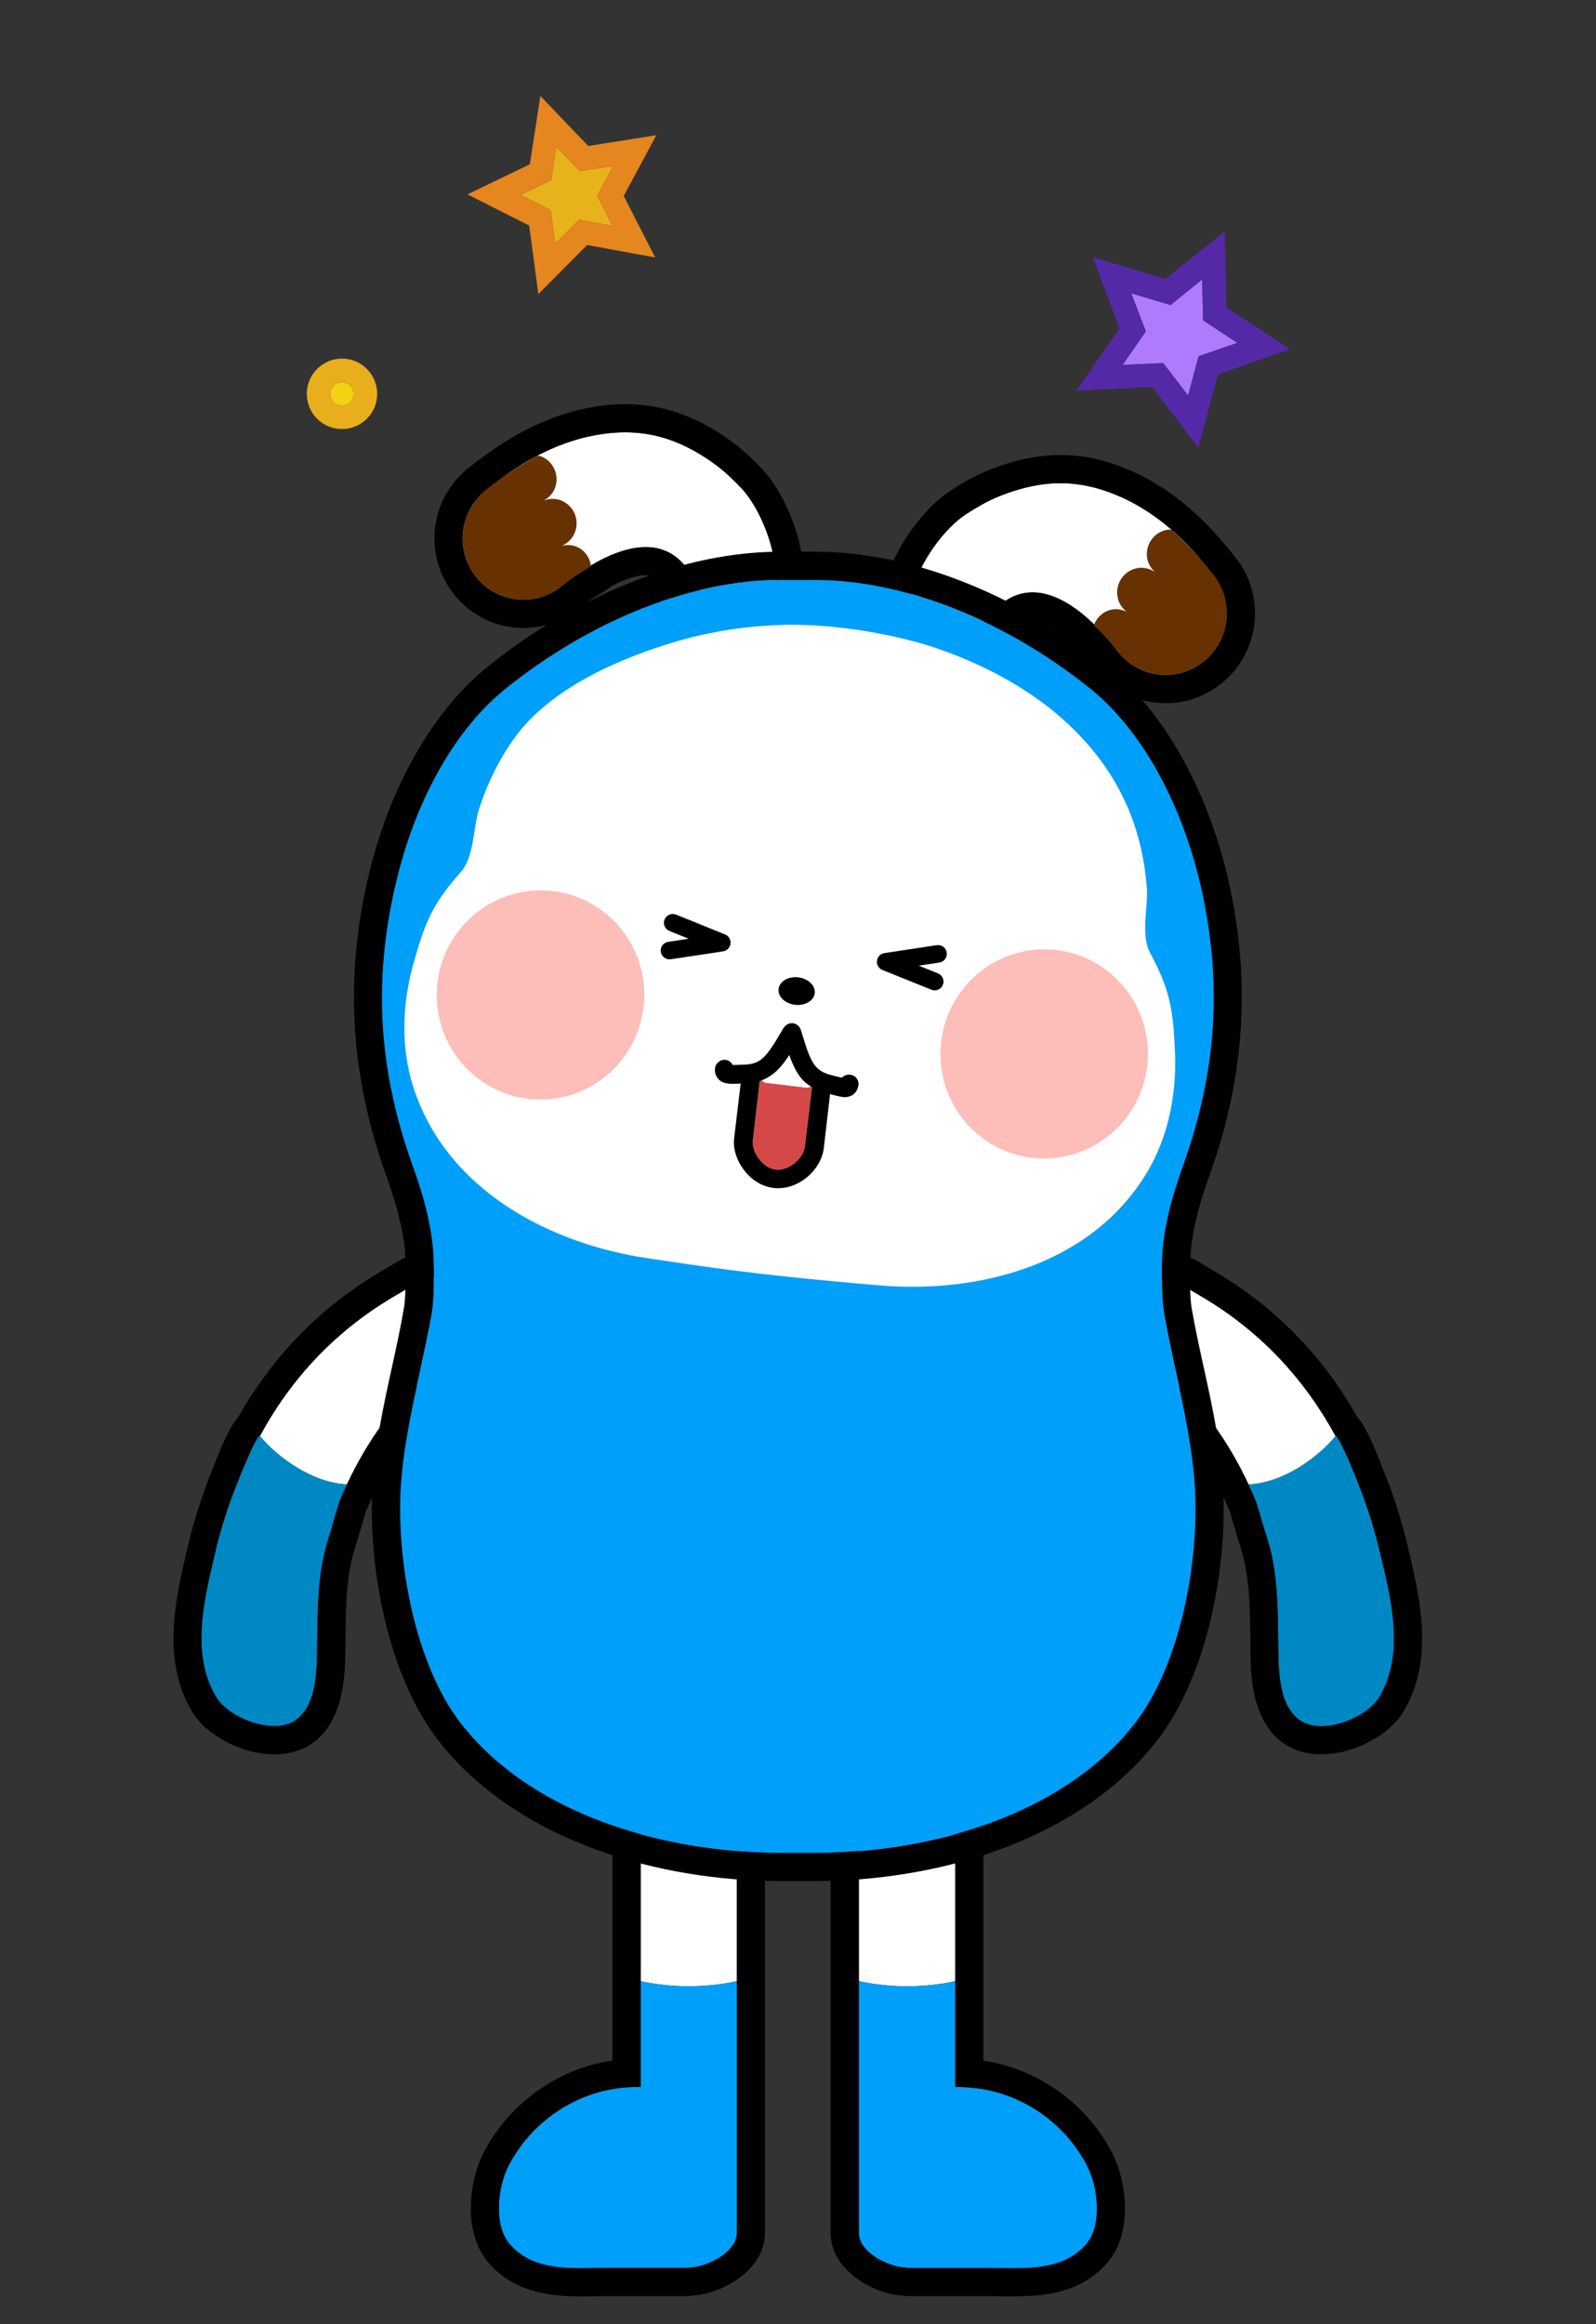 <?xml version="1.0" encoding="utf-8"?>
<!-- Generator: Adobe Illustrator 24.1.1, SVG Export Plug-In . SVG Version: 6.00 Build 0)  -->
<svg version="1.1" id="Layer_1" xmlns="http://www.w3.org/2000/svg" xmlns:xlink="http://www.w3.org/1999/xlink" x="0px" y="0px"
	 viewBox="0 0 226.71 330" style="enable-background:new 0 0 226.71 330;" xml:space="preserve">
<rect x="0" y="0" width="226.71" height="330" fill="#333333" stroke="none"/>
<path style="fill:#FFFFFF;" d="M147.35,68.89c-1.82,0.31-3.68,0.87-5.61,1.66c-1.59,0.65-3.11,1.54-4.54,2.48
	c-4.62,3-11.32,13.38-6.05,18.46c3.82,3.68,8.62-3.83,11.24-5.85c5.87-4.55,12.73,2.01,16.31,6.75c2.88,3.83,8.3,4.6,12.12,1.7
	c3.82-2.89,4.61-8.33,1.77-12.17c-3.53-4.78-8.05-9.03-13.54-11.42C154.96,68.71,151.22,68.24,147.35,68.89z"/>
<path style="fill:#673101;" d="M158.11,86.53c0.69-0.1,1.35,0.07,1.94,0.35c-0.7-0.54-1.2-1.33-1.33-2.28
	c-0.26-1.91,1.07-3.67,2.96-3.95c0.88-0.12,1.72,0.13,2.4,0.59c-0.59-0.53-1.03-1.24-1.14-2.08c-0.26-1.91,1.06-3.68,2.96-3.95
	c0.17-0.03,0.33,0.02,0.51,0.03c3.44,3.08,5.68,5.99,6.18,6.67c2.84,3.85,2.05,9.28-1.78,12.18c-3.81,2.89-9.23,2.13-12.11-1.7
	c-0.85-1.12-2.02-2.41-3.32-3.62C155.82,87.62,156.81,86.71,158.11,86.53"/>
<path style="fill:#FFFFFF;" d="M96.36,62.92c1.7,0.72,3.38,1.69,5.07,2.91c1.39,1,2.67,2.22,3.85,3.46
	c3.8,3.99,7.92,15.63,1.62,19.36c-4.56,2.7-7.5-5.71-9.58-8.29c-4.66-5.78-12.85-0.98-17.43,2.8c-3.68,3.07-9.14,2.56-12.18-1.14
	c-3.05-3.7-2.57-9.17,1.09-12.25c4.53-3.83,9.91-6.93,15.81-7.99C89,60.99,92.75,61.4,96.36,62.92z"/>
<path style="fill:#673101;" d="M81.82,77.6c-0.65-0.26-1.33-0.24-1.97-0.11c0.8-0.36,1.47-1.02,1.82-1.91
	c0.7-1.8-0.19-3.81-1.97-4.52c-0.83-0.32-1.7-0.27-2.47,0.02c0.7-0.38,1.29-0.97,1.59-1.76c0.7-1.8-0.19-3.82-1.97-4.52
	c-0.16-0.07-0.33-0.06-0.5-0.09c-4.06,2.2-6.91,4.52-7.55,5.06c-3.65,3.09-4.13,8.56-1.08,12.26c3.04,3.69,8.49,4.2,12.18,1.14
	c1.08-0.9,2.52-1.87,4.06-2.75C83.8,79.19,83.05,78.07,81.82,77.6"/>
<path d="M150.62,68.61c2.75,0,5.5,0.6,8.42,1.88c4.55,1.98,8.4,5.27,11.6,9.05c1.02,1.17,1.69,2.04,1.94,2.37
	c1.07,1.44,1.62,3.11,1.69,4.78c0.13,2.79-1.08,5.59-3.47,7.4c-1.56,1.18-3.39,1.76-5.21,1.76c-2.62,0-5.21-1.19-6.91-3.46
	c-0.01-0.01-0.01-0.02-0.02-0.02c-0.85-1.12-2.01-2.39-3.3-3.59c0.01-0.04,0.04-0.07,0.06-0.1c-2.53-2.47-5.64-4.56-8.76-4.56
	c-1.45,0-2.9,0.45-4.29,1.53c-2.12,1.64-5.66,6.85-8.95,6.85c-0.78,0-1.55-0.29-2.28-1c-5.27-5.08,1.43-15.46,6.05-18.46
	c1.44-0.93,2.96-1.83,4.54-2.48c1.93-0.79,3.78-1.35,5.61-1.66C148.45,68.71,149.54,68.61,150.62,68.61 M150.62,64.61
	c-1.29,0-2.62,0.11-3.94,0.34c-2.08,0.35-4.19,0.97-6.46,1.9c-1.6,0.66-3.25,1.55-5.21,2.83c-4.22,2.75-9.14,9.55-9.73,15.73
	c-0.34,3.58,0.73,6.68,3.09,8.96c1.44,1.39,3.19,2.12,5.06,2.12c4.05,0,7.17-3.31,9.67-5.96c0.64-0.67,1.36-1.44,1.73-1.73
	c0.8-0.62,1.44-0.7,1.84-0.7c1.41,0,3.33,1.03,5.35,2.85c0.17,0.27,0.38,0.52,0.62,0.74c1.11,1.04,2.12,2.13,2.84,3.09
	c2.42,3.22,6.1,5.07,10.12,5.07c2.77,0,5.41-0.89,7.62-2.57c3.35-2.54,5.23-6.56,5.04-10.76c-0.11-2.53-0.97-4.94-2.47-6.98
	c-0.37-0.49-1.1-1.44-2.15-2.63c-3.92-4.63-8.32-8.03-13.01-10.08C157.23,65.34,153.95,64.61,150.62,64.61L150.62,64.61z"/>
<path d="M88.82,61.39c2.67,0,5.14,0.52,7.55,1.54c1.7,0.72,3.38,1.69,5.07,2.91c1.39,1,2.67,2.22,3.85,3.46
	c3.8,3.99,7.92,15.63,1.62,19.36c-0.62,0.37-1.21,0.53-1.77,0.53c-3.58,0-6.02-6.59-7.82-8.82c-1.56-1.93-3.51-2.68-5.59-2.68
	c-2.57,0-5.34,1.15-7.8,2.62c0.01,0.04,0.02,0.08,0.03,0.11c-1.53,0.87-2.96,1.84-4.04,2.73c-0.01,0.01-0.02,0.01-0.02,0.02
	c-1.62,1.35-3.58,2.01-5.53,2.01c-2.48,0-4.95-1.07-6.66-3.14c-1.9-2.31-2.43-5.31-1.67-8c0.46-1.61,1.38-3.1,2.75-4.26
	c0.32-0.26,1.17-0.96,2.44-1.86c3.99-2.93,8.49-5.25,13.38-6.13C86.08,61.52,87.47,61.39,88.82,61.39 M88.82,57.39
	c-1.57,0-3.22,0.15-4.91,0.46c-5.04,0.91-10.1,3.21-15.04,6.84c-1.24,0.89-2.18,1.64-2.62,2c-1.96,1.66-3.35,3.81-4.05,6.24
	c-1.15,4.04-0.25,8.39,2.43,11.64c2.41,2.92,5.96,4.6,9.74,4.6c2.94,0,5.81-1.04,8.09-2.93c0.93-0.77,2.17-1.6,3.49-2.35
	c0.29-0.16,0.55-0.36,0.78-0.58c1.92-1.05,3.68-1.63,5.01-1.63c1.06,0,1.81,0.36,2.48,1.19c0.3,0.37,0.82,1.28,1.29,2.08
	c2,3.47,4.74,8.22,9.64,8.22c1.31,0,2.59-0.36,3.8-1.08c2.83-1.67,4.58-4.44,5.08-8.01c0.85-6.16-2.37-13.91-5.84-17.55
	c-1.61-1.69-3.01-2.95-4.42-3.95c-1.99-1.42-3.9-2.52-5.85-3.34C94.97,57.99,92,57.39,88.82,57.39L88.82,57.39z"/>
<g>
	<path style="fill:#FFFFFF;" d="M135.7,241.81v39.5c0,0-2.93,0.73-6.83,0.73c-3.9,0-6.87-0.73-6.87-0.73v-39.5
		c0-2.63,6.37-4.73,8.97-4.73C133.56,237.07,135.7,239.17,135.7,241.81z"/>
	<path style="fill-rule:evenodd;clip-rule:evenodd;fill:#009FF9;" d="M154.26,318.71c-2.63,3-6.47,3.37-10.2,3.37
		c-1.23,0-2.43-0.03-3.6-0.03H129.1l-1.17-0.13c-2.67-0.47-5.93-2.43-5.93-4.83v-35.77c0,0,2.97,0.73,6.87,0.73
		c3.9,0,6.83-0.73,6.83-0.73v15.03h0.27c0.37,0,0.77,0,1.17,0.03c0.27,0,0.53,0.03,0.8,0.07c0.7,0.07,1.43,0.13,2.2,0.3
		c0.07,0.03,0.33,0.07,0.33,0.07c6,1.3,11.2,5.33,14,10.8C155.96,310.57,156.63,316.01,154.26,318.71z"/>
	<path d="M158.03,305.81c-3.33-6.53-9.57-11.33-16.7-12.9l-0.27-0.07c-0.47-0.07-0.93-0.17-1.37-0.23v-50.8
		c0-4.83-3.93-8.73-8.73-8.73c-2.73,0-12.97,2.2-12.97,8.73v75.27c0,4.63,4.73,7.97,9.2,8.8c0.1,0,0.2,0.03,0.3,0.03l1.17,0.1
		c0.13,0.03,0.27,0.03,0.43,0.03h11.37c0.57,0,1.1,0,1.67,0.03h1.93c4.5,0,9.57-0.57,13.2-4.73
		C161.03,317.04,160,309.67,158.03,305.81z M154.26,318.71c-2.63,3-6.47,3.37-10.2,3.37c-1.23,0-2.43-0.03-3.6-0.03H129.1
		l-1.17-0.13c-2.67-0.47-5.93-2.43-5.93-4.83v-75.27c0-2.63,6.37-4.73,8.97-4.73c2.6,0,4.73,2.1,4.73,4.73v54.53h0.27
		c0.37,0,0.77,0,1.17,0.03c0.27,0,0.53,0.03,0.8,0.07c0.7,0.07,1.43,0.13,2.2,0.3c0.07,0.03,0.33,0.07,0.33,0.07
		c6,1.3,11.2,5.33,14,10.8C155.96,310.57,156.63,316.01,154.26,318.71z"/>
</g>
<g>
	<path style="fill:#FFFFFF;" d="M104.66,241.81v39.5c0,0-2.93,0.73-6.83,0.73S91,281.31,91,281.31v-39.5c0-2.63,2.1-4.73,4.7-4.73
		C98.3,237.07,104.66,239.17,104.66,241.81z"/>
	<path style="fill-rule:evenodd;clip-rule:evenodd;fill:#009FF9;" d="M104.66,281.31v35.77c0,2.4-3.27,4.37-5.9,4.83l-1.17,0.13
		H86.2c-4.67,0-10.3,0.67-13.77-3.33c-2.37-2.7-1.73-8.13-0.23-11.1c2.8-5.47,8-9.5,14-10.8c0,0,0.27-0.03,0.33-0.07
		c1.7-0.33,3.13-0.4,4.47-0.4v-15.03c0,0,2.93,0.73,6.83,0.73S104.66,281.31,104.66,281.31z"/>
	<path d="M95.7,237.07c2.6,0,8.97,2.1,8.97,4.73v75.27c0,2.4-3.27,4.37-5.9,4.83l-1.17,0.13H86.2c-1.17,0-2.39,0.04-3.63,0.04
		c-3.72,0-7.53-0.38-10.13-3.38c-2.37-2.7-1.73-8.13-0.23-11.1c2.8-5.47,8-9.5,14-10.8c0,0,0.27-0.03,0.33-0.07
		c1.7-0.33,3.13-0.4,4.47-0.4v-54.53C91,239.17,93.1,237.07,95.7,237.07L95.7,237.07z M95.7,233.07c-4.8,0-8.7,3.92-8.7,8.73v50.8
		c-0.4,0.06-0.81,0.13-1.24,0.21c-0.07,0.01-0.13,0.03-0.2,0.04c-0.08,0.01-0.16,0.03-0.21,0.04c-7.12,1.54-13.37,6.36-16.71,12.89
		c-1.96,3.87-3,11.24,0.79,15.56c3.62,4.17,8.67,4.74,13.14,4.74c0.65,0,1.3-0.01,1.94-0.02c0.57-0.01,1.14-0.02,1.69-0.02h11.4
		c0.15,0,0.3-0.01,0.45-0.03l1.17-0.13c0.08-0.01,0.16-0.02,0.24-0.04c4.46-0.79,9.2-4.13,9.2-8.77v-75.27
		C108.66,235.26,98.44,233.07,95.7,233.07L95.7,233.07z"/>
</g>
<path d="M185.96,244.87c0.97,0.3,2.17,0.33,3.63,0.03c-0.7,0.13-1.33,0.2-1.93,0.2C187.03,245.11,186.46,245.04,185.96,244.87z
	 M185.96,244.87c-0.73-0.2-1.37-0.6-1.87-1.07C184.56,244.31,185.2,244.67,185.96,244.87z M181.93,239.04c0.17,1.07,0.43,2.1,0.9,3
	C182.4,241.14,182.1,240.11,181.93,239.04z"/>
<g>
	<path style="fill:#FFFFFF;" d="M189.73,203.91c-2.4,2.93-7.37,6.67-12.37,6.87c-1.4-3-3.07-5.9-5.07-8.63
		c-2.07-2.83-18.73-18.17-9.6-20.93c2.43-0.73,5.5,1.43,7.47,2.57C178.96,188.84,185.4,195.81,189.73,203.91z"/>
	<path style="fill:#0088C5;" d="M195.93,240.97c-0.77,1.33-2.4,2.47-4.07,3.2c-0.77,0.33-1.53,0.57-2.27,0.73
		c-1.47,0.3-2.67,0.27-3.63-0.03c-0.77-0.2-1.4-0.57-1.87-1.07c-0.2-0.17-0.33-0.33-0.5-0.53c-0.3-0.37-0.53-0.77-0.77-1.2v-0.03
		c-0.47-0.9-0.73-1.93-0.9-3c-0.1-0.57-0.17-1.1-0.2-1.67c-0.07-0.53-0.1-1.1-0.1-1.63c-0.03-1.63-0.07-3.17-0.07-4.7
		c-0.07-3.87-0.2-7.5-1.17-11.3c-0.2-0.77-0.43-1.53-0.7-2.3c0-0.07-0.03-0.13-0.07-0.23c-0.2-0.67-0.67-2.37-1.2-4
		c-0.33-0.83-0.7-1.63-1.07-2.43c5-0.2,9.97-3.93,12.37-6.87h0.03c0.03-0.03,0.1,0,0.13,0.07c0.2,0.2,0.53,0.8,0.9,1.57
		c0.13,0.37,0.33,0.77,0.53,1.2c0.13,0.2,0.23,0.43,0.33,0.7c0.17,0.43,0.37,0.9,0.53,1.3c0.1,0.23,0.2,0.43,0.3,0.67
		c0.13,0.4,0.3,0.77,0.43,1.1c0.17,0.47,0.3,0.8,0.37,0.93c1.17,3.07,2.13,6.23,2.87,9.43C197.6,227.04,199.6,234.87,195.93,240.97z
		"/>
	<path d="M200.23,220.67l-0.17-0.7c-0.8-3.47-1.83-6.83-3.07-10c-1.8-4.6-2.9-7.33-4.2-8.77c-4.97-8.83-11.93-15.87-20.63-20.9
		l-0.73-0.43c-1.97-1.2-4.67-2.8-7.67-2.8c-0.77,0-1.53,0.1-2.23,0.3c-3.7,1.13-4.9,3.67-5.3,5.07
		c-1.57,5.77,4.27,12.67,10.87,19.83c0.83,0.9,1.73,1.9,1.97,2.23c2.2,2.97,4.07,6.37,5.6,10.07c0.33,1.07,0.63,2.13,0.87,2.9
		c0.17,0.63,0.3,1.1,0.37,1.27c1.6,4.57,1.63,8.87,1.7,13.83c0,1.07,0,2.13,0.03,3.23c0.27,11.6,6.4,13.3,10.03,13.3
		c0.9,0,1.83-0.1,2.8-0.3c0.97-0.2,2-0.53,3-0.97c1.53-0.7,4.37-2.2,5.9-4.8C203.73,235.77,201.7,227.04,200.23,220.67z
		 M195.93,240.97c-0.77,1.33-2.4,2.47-4.07,3.2c-0.77,0.33-1.53,0.57-2.27,0.73c-1.47,0.3-2.67,0.27-3.63-0.03
		c-0.77-0.2-1.4-0.57-1.87-1.07c-0.2-0.17-0.33-0.33-0.5-0.53c-0.3-0.37-0.57-0.77-0.77-1.2v-0.03c-0.47-0.9-0.73-1.93-0.9-3
		c-0.1-0.53-0.17-1.1-0.2-1.67c-0.07-0.53-0.1-1.1-0.1-1.63c-0.03-1.63-0.07-3.17-0.07-4.7c-0.07-3.87-0.2-7.5-1.17-11.3
		c-0.2-0.77-0.43-1.53-0.7-2.3c0-0.07-0.03-0.13-0.07-0.23c-0.2-0.67-0.67-2.37-1.2-4c-0.33-0.83-0.7-1.63-1.07-2.43
		c-1.4-3-3.07-5.9-5.07-8.63c-2.07-2.83-18.73-18.17-9.6-20.93c0.33-0.1,0.7-0.13,1.07-0.13c2.2,0,4.7,1.73,6.4,2.7
		c8.83,5.07,15.17,12.07,19.57,20.13h0.03c0.03-0.03,0.1,0,0.13,0.07c0.2,0.2,0.53,0.8,0.9,1.57c0.2,0.37,0.37,0.77,0.53,1.2
		c0.13,0.2,0.23,0.43,0.33,0.7c0.2,0.43,0.37,0.87,0.53,1.3c0.1,0.23,0.2,0.43,0.3,0.67c0.17,0.4,0.3,0.77,0.43,1.1
		c0.17,0.47,0.3,0.8,0.37,0.93c1.17,3.07,2.13,6.23,2.87,9.43C197.6,227.04,199.6,234.87,195.93,240.97z"/>
</g>
<g>
	<path style="fill:#FFFFFF;" d="M54.36,202.14c-2,2.73-3.67,5.63-5.07,8.63c-4.97-0.2-9.97-3.93-12.37-6.87
		c4.37-8.1,10.77-15.07,19.6-20.13c1.97-1.13,5-3.3,7.43-2.57C73.1,183.97,56.43,199.31,54.36,202.14z"/>
	<path style="fill:#0088C5;" d="M49.3,210.77c-0.37,0.8-0.73,1.6-1.07,2.43c-0.53,1.63-1,3.33-1.17,4c-0.03,0.1-0.07,0.17-0.07,0.23
		c-2.17,6.2-1.8,11.83-1.97,18.3c0,0.53-0.03,1.1-0.1,1.63c-0.03,0.57-0.1,1.1-0.2,1.67c-0.17,1.07-0.43,2.1-0.9,3v0.03
		c-0.2,0.43-0.47,0.83-0.77,1.2c-0.17,0.2-0.3,0.37-0.5,0.53c-0.47,0.5-1.1,0.87-1.87,1.07c-0.97,0.3-2.17,0.33-3.63,0.03
		c-0.73-0.17-1.5-0.4-2.27-0.73c-1.67-0.73-3.27-1.87-4.07-3.2c-3.67-6.1-1.67-13.93-0.23-20.1c0.73-3.2,1.7-6.37,2.9-9.43
		c0.03-0.13,0.2-0.47,0.37-0.93c0.13-0.33,0.3-0.7,0.43-1.1c0.77-1.87,1.87-4.43,2.43-5.23c0.13-0.23,0.23-0.33,0.3-0.27
		C39.33,206.84,44.33,210.57,49.3,210.77z"/>
	<path d="M44.73,239.04c-0.17,1.07-0.47,2.1-0.9,3C44.3,241.14,44.56,240.11,44.73,239.04z M42.56,243.81
		c-0.5,0.47-1.13,0.87-1.87,1.07C41.46,244.67,42.1,244.31,42.56,243.81z M37.06,244.91c1.47,0.3,2.67,0.27,3.63-0.03
		c-0.5,0.17-1.07,0.23-1.7,0.23C38.4,245.11,37.76,245.04,37.06,244.91z M36.63,204.17c0.13-0.17,0.23-0.27,0.3-0.27
		C36.86,203.84,36.76,203.94,36.63,204.17z"/>
	<path d="M70.43,182.44c-0.4-1.4-1.57-3.93-5.3-5.07c-0.7-0.2-1.43-0.3-2.2-0.3c-3,0-5.7,1.6-7.67,2.8l-0.73,0.43
		c-8.73,5.03-15.67,12.07-20.67,20.9c-1.3,1.43-2.4,4.13-4.2,8.77c-1.23,3.17-2.27,6.53-3.07,10l-0.17,0.7
		c-1.47,6.37-3.5,15.1,0.87,22.37c1.53,2.6,4.37,4.1,5.9,4.8c1,0.43,2.03,0.77,3.03,0.97c0.97,0.2,1.87,0.3,2.77,0.3
		c3.63,0,9.77-1.7,10.03-13.3c0.03-1.1,0.03-2.17,0.07-3.23c0.03-4.97,0.07-9.27,1.67-13.83c0.07-0.17,0.2-0.63,0.37-1.27
		c0.23-0.77,0.53-1.83,0.87-2.9c1.53-3.7,3.43-7.1,5.6-10.07c0.23-0.33,1.17-1.33,1.97-2.23C66.2,195.11,72,188.21,70.43,182.44z
		 M54.36,202.14c-2,2.73-3.67,5.63-5.07,8.63c-0.37,0.8-0.73,1.6-1.07,2.43c-0.53,1.63-1,3.33-1.17,4c-0.03,0.1-0.07,0.17-0.07,0.23
		c-2.17,6.2-1.8,11.83-1.97,18.3c0,0.53-0.03,1.1-0.1,1.63c-0.03,0.57-0.1,1.13-0.2,1.67c-0.17,1.07-0.43,2.1-0.9,3v0.03
		c-0.2,0.43-0.47,0.83-0.77,1.2c-0.17,0.2-0.3,0.37-0.5,0.53c-0.47,0.5-1.1,0.87-1.87,1.07c-0.97,0.3-2.17,0.33-3.63,0.03
		c-0.73-0.17-1.5-0.4-2.27-0.73c-1.67-0.73-3.27-1.87-4.07-3.2c-3.67-6.1-1.67-13.93-0.23-20.1c0.73-3.2,1.7-6.37,2.9-9.43
		c0.03-0.13,0.2-0.47,0.37-0.93c0.13-0.33,0.27-0.7,0.43-1.1c0.77-1.87,1.87-4.43,2.43-5.23c0.13-0.23,0.23-0.33,0.3-0.27h0.03
		c4.37-8.07,10.73-15.07,19.57-20.13c1.67-0.97,4.17-2.7,6.4-2.7c0.33,0,0.7,0.03,1.03,0.13C73.1,183.97,56.43,199.31,54.36,202.14z
		"/>
</g>
<g>
	<path style="fill-rule:evenodd;clip-rule:evenodd;fill:#009FF9;" d="M169.76,211.57c0.53,9.97-1.93,24.6-8.57,33.17
		c-7.83,10.1-22.13,16.7-39.2,18.1c-2.03,0.17-4.27,0.27-6.4,0.27h-4.53c-2.13,0-4.37-0.1-6.4-0.27c-17.07-1.4-31.37-8-39.2-18.1
		c-6.63-8.57-9.1-23.2-8.57-33.17c0.3-5.57,1.53-11.2,2.7-16.63c0.6-2.8,1.23-5.6,1.73-8.43c0.53-3.1,0.2-8.9,0.17-9.2
		c-0.4-4.37-1.67-8.4-2.9-11.8c-4.8-13.4-5.6-25.93-2.53-39.43c2.73-12.2,8.53-22.57,15.87-28.4c12.2-9.73,26.37-15.33,38.9-15.33h5
		c12.53,0,26.73,5.6,38.93,15.33c7.3,5.83,13.1,16.2,15.87,28.4c3.03,13.5,2.23,26.03-2.57,39.43c-1.2,3.4-2.5,7.43-2.9,11.87
		c-0.03,0.23-0.37,6.03,0.2,9.13c0.47,2.8,1.1,5.6,1.7,8.4C168.26,200.34,169.46,206.01,169.76,211.57z"/>
	<path style="fill-rule:evenodd;clip-rule:evenodd;fill:#FFFFFF;" d="M111.95,88.72c-5.43,0.08-10.84,0.89-15.85,2.36
		c-8.18,2.4-17.89,6.66-22.96,13.63c-2.24,3.08-3.92,6.55-5.09,10.18c-0.88,2.74-0.65,6.76-2.62,8.97
		c-3.99,4.48-5.09,7.15-6.74,13.12c-1.56,5.63-1.78,11.81,0.03,17.41c4.7,14.57,19.29,22.19,33.23,24.27
		c1.93,0.29,3.89,0.57,5.84,0.86c9.05,1.34,18.03,2.23,27.15,3c14.04,1.19,30-2.85,37.93-15.94c3.05-5.03,4.26-11.1,4.04-16.93
		c-0.23-6.2-0.69-9.04-3.53-14.33c-1.4-2.6-0.26-6.46-0.48-9.33c-0.29-3.8-1.13-7.56-2.6-11.08c-3.32-7.96-9.68-14.09-17.09-18.31
		c-3-1.71-6.17-3.13-9.42-4.29C127.44,90.04,118.7,88.63,111.95,88.72z"/>
	<path style="fill-rule:evenodd;clip-rule:evenodd;fill:#FDBDB8;" d="M133.69,147.93c-0.95,8.15,4.83,15.52,12.91,16.47
		c8.08,0.95,15.41-4.89,16.36-13.04c0.95-8.14-4.83-15.51-12.91-16.46C141.97,133.96,134.64,139.79,133.69,147.93"/>
	<path style="fill-rule:evenodd;clip-rule:evenodd;fill:#FDBDB8;" d="M62.14,139.56c-0.95,8.15,4.83,15.52,12.92,16.47
		c8.08,0.95,15.41-4.89,16.36-13.04c0.95-8.14-4.83-15.51-12.91-16.46C70.42,125.59,63.09,131.42,62.14,139.56"/>
	<path d="M170.96,194.04c-0.6-2.73-1.2-5.47-1.67-8.2c-0.4-2.2-0.23-6.7-0.13-8.17c0.33-3.9,1.53-7.67,2.67-10.83
		c5-13.97,5.87-27.57,2.7-41.67c-2.97-13.07-9.27-24.23-17.27-30.63c-12.93-10.3-28-16.2-41.43-16.2h-5c-13.43,0-28.5,5.9-41.4,16.2
		c-8.03,6.4-14.33,17.57-17.27,30.63c-3.2,14.1-2.33,27.7,2.67,41.67c1.13,3.17,2.33,6.93,2.7,10.77c0.03,0.73,0.1,2.17,0.1,3.7
		c0,1.63-0.07,3.37-0.27,4.53c-0.47,2.73-1.07,5.5-1.67,8.23c-1.23,5.6-2.5,11.4-2.8,17.3c-0.57,11.03,2.1,26.4,9.4,35.8
		c8.53,11,23.87,18.17,42.03,19.67c2.17,0.17,4.5,0.27,6.77,0.27h4.5c2.27,0,4.57-0.1,6.73-0.27c18.2-1.5,33.5-8.67,42.03-19.67
		c7.3-9.43,9.97-24.77,9.4-35.8C173.46,205.47,172.2,199.67,170.96,194.04z M115.6,263.11h-4.53c-2.13,0-4.37-0.1-6.4-0.27
		c-17.07-1.4-31.37-8-39.2-18.1c-6.63-8.57-9.1-23.2-8.57-33.17c0.3-5.57,1.53-11.2,2.7-16.63c0.6-2.8,1.23-5.6,1.73-8.43
		c0.53-3.1,0.2-8.9,0.17-9.2c-0.4-4.37-1.67-8.4-2.9-11.8c-4.8-13.4-5.6-25.93-2.53-39.43c2.73-12.2,8.53-22.57,15.87-28.4
		c12.2-9.73,26.37-15.33,38.9-15.33h5c12.53,0,26.73,5.6,38.93,15.33c7.3,5.83,13.1,16.2,15.87,28.4
		c3.03,13.5,2.23,26.03-2.57,39.43c-1.2,3.4-2.5,7.43-2.9,11.87c-0.03,0.23-0.37,6.03,0.2,9.13c0.47,2.8,1.1,5.6,1.7,8.4
		c1.2,5.43,2.4,11.1,2.7,16.67c0.53,9.97-1.93,24.6-8.57,33.17c-7.83,10.1-22.13,16.7-39.2,18.1
		C119.96,263.01,117.73,263.11,115.6,263.11z"/>
</g>
<g>
	<path style="fill-rule:evenodd;clip-rule:evenodd;" d="M110.6,140.43c-0.13,1.08,0.91,2.08,2.33,2.25s2.67-0.57,2.8-1.65
		c0.13-1.07-0.92-2.08-2.34-2.25S110.72,139.36,110.6,140.43"/>
	<g>
		<path style="fill-rule:evenodd;clip-rule:evenodd;fill:#D54848;" d="M115.33,154.37l-1,8.47c-0.1,0.8-0.7,1.73-1.5,2.37
			c-0.5,0.37-1.43,1-2.63,0.87c-0.9-0.1-1.8-0.67-2.43-1.57c-0.6-0.8-0.93-1.77-0.83-2.53l0.97-8.47c0.1-0.03,0.23-0.07,0.33-0.13
			c0.13,0.2,0.33,0.33,0.5,0.37l5.9,0.7c0.13,0,0.33-0.03,0.5-0.2C115.2,154.27,115.26,154.34,115.33,154.37z"/>
		<path style="fill-rule:evenodd;clip-rule:evenodd;fill:#FFFFFF;" d="M115.13,154.24c-0.17,0.17-0.37,0.2-0.5,0.2l-5.9-0.7
			c-0.17-0.03-0.37-0.17-0.5-0.37c0.3-0.1,0.57-0.23,0.8-0.37c1.2-0.67,2.13-1.73,3.07-3.2c0.6,1.63,1.2,2.9,2.2,3.83
			C114.56,153.84,114.83,154.07,115.13,154.24z"/>
		<path d="M120.76,152.61c-0.47-0.07-0.9,0.13-1.17,0.43c-0.13-0.03-0.27-0.07-0.4-0.1l-0.7-0.17c-2.87-0.67-3.27-1.7-4.73-6.53
			c-0.03-0.07-0.07-0.13-0.1-0.17c-0.03-0.1-0.07-0.2-0.13-0.27c-0.1-0.1-0.17-0.17-0.27-0.23c-0.03-0.03-0.07-0.1-0.13-0.1
			c-0.13-0.1-0.27-0.13-0.4-0.17h-0.1c-0.07-0.03-0.13,0-0.23,0c-0.1,0-0.2,0-0.3,0.03c-0.07,0.03-0.13,0.07-0.17,0.1
			c-0.1,0.03-0.2,0.07-0.27,0.13c-0.1,0.07-0.13,0.13-0.2,0.23c-0.07,0.03-0.1,0.07-0.13,0.13c-2.53,4.3-3.17,5.27-6.03,5.27h-0.1
			l-0.73,0.03h-0.4c-0.2-0.4-0.57-0.67-1.03-0.73c-0.7-0.07-1.4,0.47-1.47,1.2c-0.07,0.57,0.1,1.13,0.47,1.53
			c0.5,0.57,1.27,0.67,1.97,0.67h0.57l0.6-0.03c0,0,0,0,0.03,0l-0.93,7.8c-0.17,1.4,0.33,3.07,1.37,4.43c1.1,1.5,2.6,2.4,4.27,2.6
			c0.2,0.03,0.43,0.03,0.63,0.03c1.37,0,2.73-0.5,3.93-1.43c1.4-1.1,2.33-2.67,2.53-4.17l0.9-7.77l0.6,0.17c0.5,0.1,1,0.27,1.5,0.27
			c0.4,0,0.77-0.1,1.13-0.33c0.43-0.3,0.73-0.8,0.8-1.4C122.03,153.34,121.5,152.67,120.76,152.61z M114.33,162.84
			c-0.1,0.8-0.7,1.73-1.5,2.37c-0.5,0.37-1.43,1-2.63,0.87c-0.9-0.1-1.8-0.67-2.43-1.57c-0.6-0.8-0.93-1.77-0.83-2.53l0.97-8.47
			c0.1-0.03,0.23-0.07,0.33-0.13c0.3-0.1,0.57-0.23,0.8-0.37c1.2-0.67,2.13-1.73,3.07-3.2c0.6,1.63,1.2,2.9,2.2,3.83
			c0.27,0.2,0.53,0.43,0.83,0.6c0.07,0.03,0.13,0.1,0.2,0.13L114.33,162.84z"/>
	</g>
	<g>
		<path d="M95.1,136.22c-0.61,0-1.14-0.44-1.24-1.06c-0.1-0.68,0.37-1.32,1.05-1.42l2.91-0.44l-2.73-1.11
			c-0.64-0.26-0.95-0.99-0.69-1.63c0.26-0.64,0.99-0.94,1.63-0.69l6.97,2.82c0.52,0.21,0.84,0.75,0.77,1.31
			c-0.07,0.56-0.5,1.01-1.05,1.09l-7.43,1.12C95.22,136.21,95.16,136.22,95.1,136.22z"/>
	</g>
	<g>
		<path d="M132.78,140.63c-0.16,0-0.31-0.03-0.47-0.09l-6.97-2.81c-0.52-0.21-0.84-0.74-0.77-1.3c0.07-0.56,0.49-1.01,1.05-1.09
			l7.43-1.13c0.71-0.1,1.32,0.36,1.43,1.05c0.1,0.68-0.36,1.32-1.05,1.42l-2.92,0.44l2.73,1.1c0.64,0.26,0.95,0.99,0.69,1.63
			C133.74,140.33,133.27,140.63,132.78,140.63z"/>
	</g>
</g>
<g>
	<polygon style="fill-rule:evenodd;clip-rule:evenodd;fill:#AE7BFF;" points="175.77,48.68 170.27,50.58 168.77,56.15 165.23,51.55 
		159.47,51.82 162.77,47.05 160.7,41.65 166.27,43.32 170.77,39.68 170.9,45.49 	"/>
	<path style="fill:#5429A8;" d="M174.2,43.65l-0.23-10.77l-8.43,6.73l-10.33-3.1l3.83,10.1l-6.17,8.87l10.8-0.53l6.53,8.6l2.83-10.4
		l10.2-3.57L174.2,43.65z M165.23,51.55l-5.77,0.27l3.3-4.77l-2.07-5.4l5.57,1.67l4.5-3.63l0.13,5.8l4.87,3.2l-5.5,1.9l-1.5,5.57
		L165.23,51.55z"/>
</g>
<g>
	<polygon style="fill-rule:evenodd;clip-rule:evenodd;fill:#E8B21C;" points="84.83,27.8 87,32.07 82.27,31.2 78.87,34.6 
		78.23,29.84 73.93,27.67 78.3,25.57 79.03,20.84 82.37,24.3 87.1,23.54 	"/>
	<path style="fill:#E5861F;" d="M93.23,19.2l-9.67,1.53l-6.8-7.1l-1.5,9.7L66.4,27.6l8.77,4.43l1.3,9.73l6.93-6.97l9.67,1.77
		l-4.47-8.73L93.23,19.2z M78.87,34.6l-0.63-4.77l-4.3-2.17l4.37-2.1l0.73-4.73l3.33,3.47l4.73-0.77l-2.27,4.27L87,32.07l-4.73-0.87
		L78.87,34.6z"/>
</g>
<g>
	<circle style="fill-rule:evenodd;clip-rule:evenodd;fill:#F2D211;" cx="48.58" cy="55.92" r="1.67"/>
	<path style="fill:#E8AE1C;" d="M48.58,50.92c-2.77,0-5,2.27-5,5c0,2.77,2.23,5,5,5c2.77,0,5-2.23,5-5
		C53.58,53.18,51.34,50.92,48.58,50.92z M48.58,57.58c-0.93,0-1.67-0.73-1.67-1.67c0-0.9,0.73-1.67,1.67-1.67
		c0.93,0,1.67,0.77,1.67,1.67C50.24,56.85,49.51,57.58,48.58,57.58z"/>
</g>
</svg>
